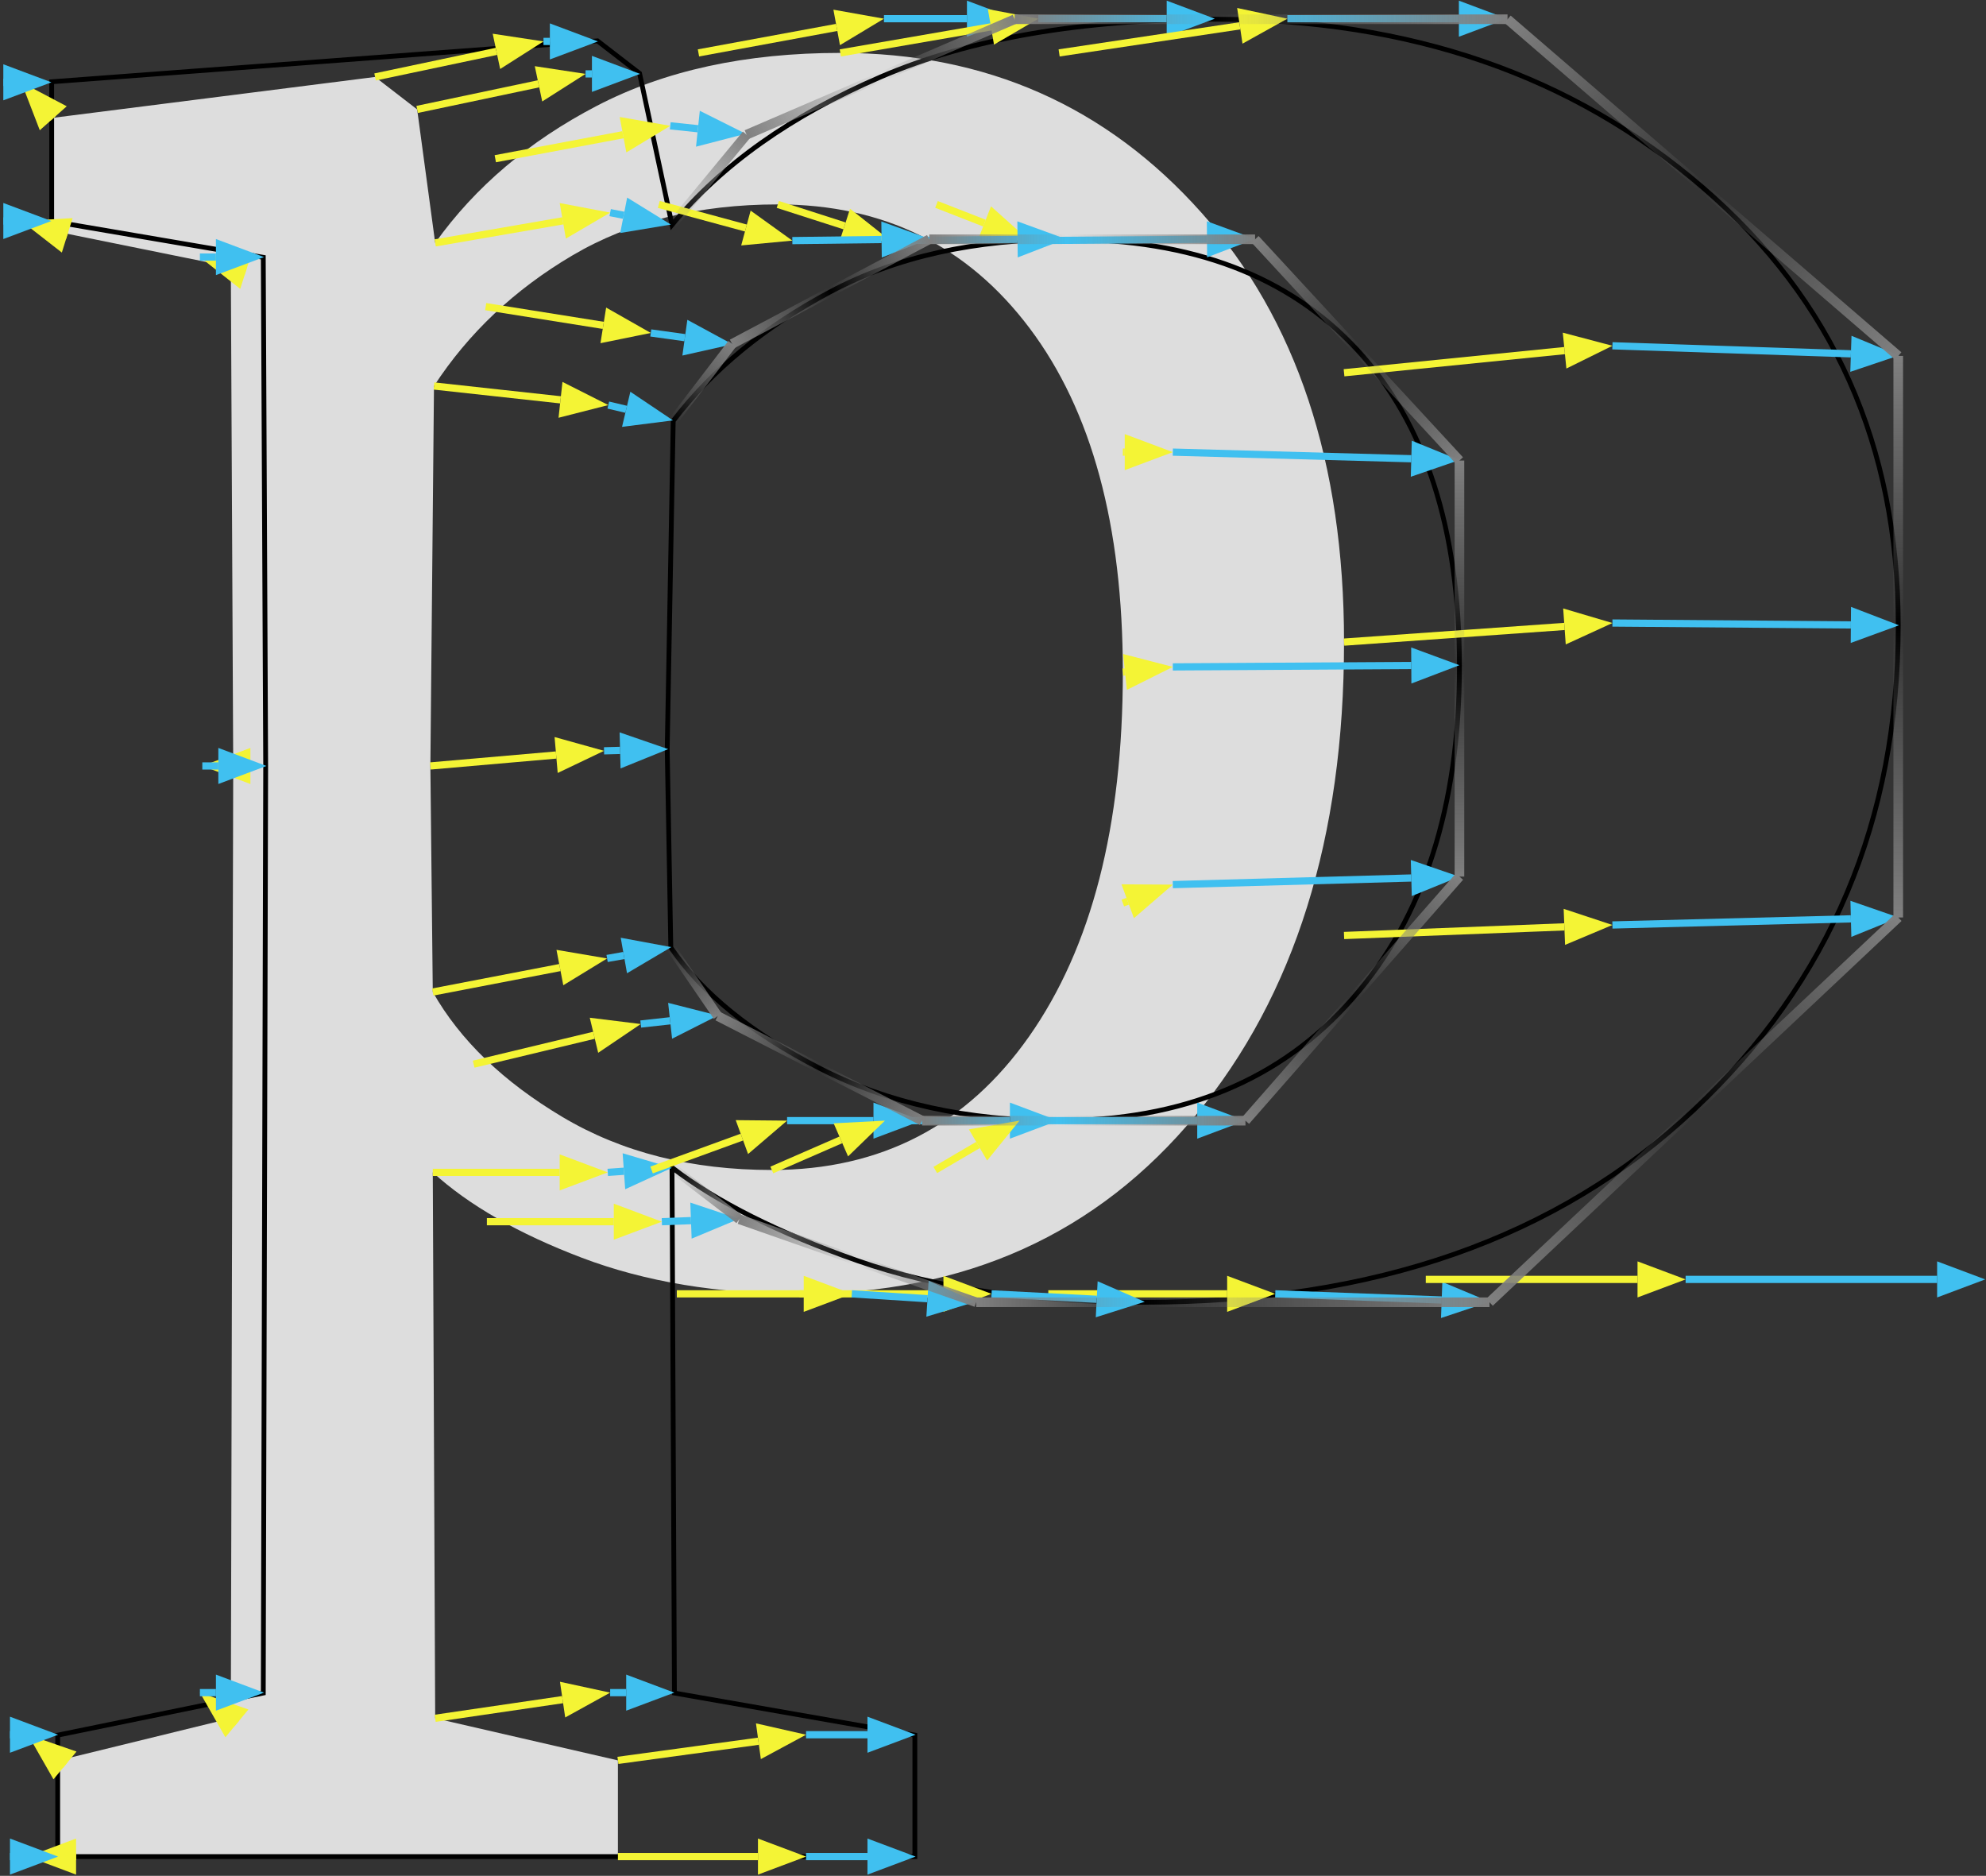 <svg width="413" height="390" viewBox="0 0 413 390" fill="none"
    xmlns="http://www.w3.org/2000/svg">
    <rect x="0" y="0" width="413" height="390" fill="#333333" stroke="none"/>
    <path d="M12.25 386V366L48 357.25L48.5 159.25L48 55.5L11 48V24.5L78 16L86.75 22.75L90.5 50.5C98.833 38.833 110.042 29.333 124.125 22C138.208 14.667 155.083 11 174.75 11C205.083 11 230.125 22.083 249.875 44.25C269.625 66.417 279.5 96.167 279.5 133.5C279.5 174.167 269.25 206.917 248.75 231.75C228.25 256.583 200.75 269 166.25 269C149.25 269 134.167 266.5 121 261.5C107.833 256.5 97.5 250.583 90 243.75L90.5 357.25L128.5 366V386H12.25ZM90 206.25C95.667 216.25 104.667 224.917 117 232.25C129.333 239.583 143.833 243.25 160.5 243.25C183.167 243.25 201 234 214 215.5C227 197 233.5 171.75 233.5 139.75C233.5 109.25 227.042 85.417 214.125 68.25C201.208 51.083 183.75 42.5 161.75 42.5C145.25 42.5 131 46.042 119 53.125C107 60.208 97.417 69.25 90.25 80.25L89.5 159.25L90 206.25Z" fill="#DDDDDD"/>
    <path d="M12 386V360.75L54.75 352L55.25 159.25L54.75 53.5L10.75 46V17L124.25 8.5L133 15.25L139.75 46.75C150.083 34.25 164.542 24 183.125 16C201.708 8 224.917 4 252.75 4C293.25 4 327.042 15.667 354.125 39C381.208 62.333 394.75 92.667 394.75 130C394.75 170.5 380.583 204.083 352.25 230.75C323.917 257.417 285.833 270.75 238 270.75C214.667 270.75 194.792 267.875 178.375 262.125C161.958 256.375 149.083 249.917 139.75 242.75L140.25 352L190.25 360.75V386H12ZM139.5 197C146 206.5 156.333 214.875 170.5 222.125C184.667 229.375 201.167 233 220 233C246 233 266.417 224.542 281.25 207.625C296.083 190.708 303.5 167.667 303.5 138.5C303.5 110 296.417 88.083 282.25 72.75C268.083 57.417 247.917 49.75 221.75 49.75C202.75 49.75 186.417 53.375 172.75 60.625C159.083 67.875 148.167 76.833 140 87.5L138.75 155.75L139.5 197Z" stroke="black"/>
    <path d="M12.25 386H15.821" stroke="#F4F435" stroke-width="1.5"/>
    <path d="M5.821 386L15.821 382.25V389.75L5.821 386Z" fill="#F4F435"/>
    <path d="M5.821 386H2.075" stroke="#40c0f0" stroke-width="1.5"/>
    <path d="M12.075 386L2.075 389.75V382.25L12.075 386Z" fill="#40c0f0"/>
    <path d="M12.25 366L13.516 367.051" stroke="#F4F435" stroke-width="1.5"/>
    <path d="M5.821 360.665L15.911 364.165L11.122 369.937L5.821 360.665Z" fill="#F4F435"/>
    <path d="M5.821 360.665H2.075" stroke="#40c0f0" stroke-width="1.5"/>
    <path d="M12.075 360.665L2.075 364.415V356.915L12.075 360.665Z" fill="#40c0f0"/>
    <path d="M48 357.25L49.266 358.301" stroke="#F4F435" stroke-width="1.5"/>
    <path d="M41.571 351.915L51.661 355.415L46.872 361.187L41.571 351.915Z" fill="#F4F435"/>
    <path d="M41.571 351.915H44.904" stroke="#40c0f0" stroke-width="1.5"/>
    <path d="M54.904 351.915L44.904 355.665V348.165L54.904 351.915Z" fill="#40c0f0"/>
    <path d="M48.5 159.25H52.071" stroke="#F4F435" stroke-width="1.5"/>
    <path d="M42.071 159.25L52.071 155.5V163L42.071 159.25Z" fill="#F4F435"/>
    <path d="M42.071 159.25H45.404" stroke="#40c0f0" stroke-width="1.5"/>
    <path d="M55.404 159.25L45.404 163V155.5L55.404 159.25Z" fill="#40c0f0"/>
    <path d="M48 55.5L51.097 56.489" stroke="#F4F435" stroke-width="1.5"/>
    <path d="M41.571 53.448L52.237 52.916L49.957 60.061L41.571 53.448Z" fill="#F4F435"/>
    <path d="M41.571 53.448H44.904" stroke="#40c0f0" stroke-width="1.5"/>
    <path d="M54.904 53.448L44.904 57.198V49.698L54.904 53.448Z" fill="#40c0f0"/>
    <path d="M11 48L13.979 48.931" stroke="#F4F435" stroke-width="1.5"/>
    <path d="M4.434 45.948L15.097 45.352L12.86 52.51L4.434 45.948Z" fill="#F4F435"/>
    <path d="M4.434 45.948H0.688" stroke="#40c0f0" stroke-width="1.5"/>
    <path d="M10.688 45.948L0.688 49.698V42.198L10.688 45.948Z" fill="#40c0f0"/>
    <path d="M11 24.5L11.078 24.587" stroke="#F4F435" stroke-width="1.5"/>
    <path d="M4.434 17.113L13.88 22.096L8.275 27.078L4.434 17.113Z" fill="#F4F435"/>
    <path d="M4.434 17.113H0.688" stroke="#40c0f0" stroke-width="1.5"/>
    <path d="M10.688 17.113L0.688 20.863V13.363L10.688 17.113Z" fill="#40c0f0"/>
    <path d="M78 16L103.235 10.677" stroke="#F4F435" stroke-width="1.5"/>
    <path d="M113.02 8.613L104.009 14.346L102.461 7.008L113.02 8.613Z" fill="#F4F435"/>
    <path d="M113.02 8.613H114.347" stroke="#40c0f0" stroke-width="1.5"/>
    <path d="M124.347 8.613L114.347 12.363V4.863L124.347 8.613Z" fill="#40c0f0"/>
    <path d="M86.75 22.75L111.985 17.427" stroke="#F4F435" stroke-width="1.5"/>
    <path d="M121.77 15.363L112.759 21.096L111.211 13.758L121.77 15.363Z" fill="#F4F435"/>
    <path d="M121.77 15.363H123.097" stroke="#40c0f0" stroke-width="1.5"/>
    <path d="M133.097 15.363L123.097 19.113V11.613L133.097 15.363Z" fill="#40c0f0"/>
    <path d="M90.5 50.5L117.034 45.911" stroke="#F4F435" stroke-width="1.5"/>
    <path d="M126.888 44.207L117.673 49.607L116.395 42.216L126.888 44.207Z" fill="#F4F435"/>
    <path d="M126.888 44.207L129.7 44.76" stroke="#40c0f0" stroke-width="1.5"/>
    <path d="M139.513 46.685L128.978 48.439L130.423 41.08L139.513 46.685Z" fill="#40c0f0"/>
    <path d="M103 33L129.56 28.008" stroke="#F4F435" stroke-width="1.5"/>
    <path d="M139.388 26.16L130.252 31.693L128.867 24.322L139.388 26.16Z" fill="#F4F435"/>
    <path d="M139.388 26.16L145.136 26.765" stroke="#40c0f0" stroke-width="1.5"/>
    <path d="M155.081 27.812L144.743 30.495L145.529 23.036L155.081 27.812Z" fill="#40c0f0"/>
    <path d="M145.25 11L173.992 5.7" stroke="#F4F435" stroke-width="1.5"/>
    <path d="M183.826 3.887L174.672 9.388L173.312 2.012L183.826 3.887Z" fill="#F4F435"/>
    <path d="M183.826 3.887H201.083" stroke="#40c0f0" stroke-width="1.5"/>
    <path d="M211.083 3.887L201.083 7.637V0.137L211.083 3.887Z" fill="#40c0f0"/>
    <path d="M174.75 11L206.071 5.589" stroke="#F4F435" stroke-width="1.5"/>
    <path d="M215.925 3.887L206.71 9.284L205.433 1.894L215.925 3.887Z" fill="#F4F435"/>
    <path d="M215.925 3.887H242.622" stroke="#40c0f0" stroke-width="1.5"/>
    <path d="M252.622 3.887L242.622 7.637V0.137L252.622 3.887Z" fill="#40c0f0"/>
    <path d="M220.25 11L257.828 5.369" stroke="#F4F435" stroke-width="1.5"/>
    <path d="M267.718 3.887L258.384 9.077L257.273 1.66L267.718 3.887Z" fill="#F4F435"/>
    <path d="M267.718 3.887H303.383" stroke="#40c0f0" stroke-width="1.5"/>
    <path d="M313.383 3.887L303.383 7.637V0.137L313.383 3.887Z" fill="#40c0f0"/>
    <path d="M279.5 77.5L325.363 72.891" stroke="#F4F435" stroke-width="1.5"/>
    <path d="M335.312 71.891L325.738 76.623L324.988 69.16L335.312 71.891Z" fill="#F4F435"/>
    <path d="M335.312 71.891L384.906 73.561" stroke="#40c0f0" stroke-width="1.5"/>
    <path d="M394.901 73.897L384.78 77.309L385.032 69.813L394.901 73.897Z" fill="#40c0f0"/>
    <path d="M279.5 133.5L325.338 130.242" stroke="#F4F435" stroke-width="1.5"/>
    <path d="M335.312 129.533L325.604 133.982L325.072 126.501L335.312 129.533Z" fill="#F4F435"/>
    <path d="M335.312 129.533L384.901 129.926" stroke="#40c0f0" stroke-width="1.5"/>
    <path d="M394.901 130.005L384.871 133.676L384.931 126.176L394.901 130.005Z" fill="#40c0f0"/>
    <path d="M279.5 194.5L325.32 192.703" stroke="#F4F435" stroke-width="1.5"/>
    <path d="M335.312 192.311L325.467 196.45L325.173 188.956L335.312 192.311Z" fill="#F4F435"/>
    <path d="M335.312 192.311L384.904 191.035" stroke="#40c0f0" stroke-width="1.5"/>
    <path d="M394.901 190.777L385 194.783L384.807 187.286L394.901 190.777Z" fill="#40c0f0"/>
    <path d="M218 269H255.194" stroke="#F4F435" stroke-width="1.5"/>
    <path d="M265.194 269L255.194 272.75V265.25L265.194 269Z" fill="#F4F435"/>
    <path d="M265.194 269L299.804 270.282" stroke="#40c0f0" stroke-width="1.5"/>
    <path d="M309.797 270.652L299.665 274.029L299.943 266.534L309.797 270.652Z" fill="#40c0f0"/>
    <path d="M166.25 269H196.194" stroke="#F4F435" stroke-width="1.5"/>
    <path d="M206.194 269L196.194 272.75V265.25L206.194 269Z" fill="#F4F435"/>
    <path d="M206.194 269L228.067 270.134" stroke="#40c0f0" stroke-width="1.5"/>
    <path d="M238.053 270.652L227.872 273.879L228.261 266.389L238.053 270.652Z" fill="#40c0f0"/>
    <path d="M140.75 269H167.138" stroke="#F4F435" stroke-width="1.5"/>
    <path d="M177.138 269L167.138 272.75V265.25L177.138 269Z" fill="#F4F435"/>
    <path d="M177.138 269L192.881 270.011" stroke="#40c0f0" stroke-width="1.5"/>
    <path d="M202.861 270.652L192.641 273.753L193.122 266.269L202.861 270.652Z" fill="#40c0f0"/>
    <path d="M101.25 254H127.638" stroke="#F4F435" stroke-width="1.5"/>
    <path d="M137.638 254L127.638 257.75V250.25L137.638 254Z" fill="#F4F435"/>
    <path d="M137.638 254L143.692 253.777" stroke="#40c0f0" stroke-width="1.5"/>
    <path d="M153.685 253.41L143.83 257.525L143.554 250.03L153.685 253.41Z" fill="#40c0f0"/>
    <path d="M90 243.75H116.388" stroke="#F4F435" stroke-width="1.5"/>
    <path d="M126.388 243.75L116.388 247.5V240L126.388 243.75Z" fill="#F4F435"/>
    <path d="M126.388 243.75L129.746 243.512" stroke="#40c0f0" stroke-width="1.5"/>
    <path d="M139.721 242.806L130.011 247.253L129.481 239.772L139.721 242.806Z" fill="#40c0f0"/>
    <path d="M90.5 357.25L116.993 353.366" stroke="#F4F435" stroke-width="1.5"/>
    <path d="M126.888 351.915L117.537 357.076L116.449 349.655L126.888 351.915Z" fill="#F4F435"/>
    <path d="M126.888 351.915H130.221" stroke="#40c0f0" stroke-width="1.5"/>
    <path d="M140.221 351.915L130.221 355.665V348.165L140.221 351.915Z" fill="#40c0f0"/>
    <path d="M128.5 366L157.715 362.016" stroke="#F4F435" stroke-width="1.5"/>
    <path d="M167.623 360.665L158.222 365.732L157.208 358.301L167.623 360.665Z" fill="#F4F435"/>
    <path d="M167.623 360.665H180.397" stroke="#40c0f0" stroke-width="1.5"/>
    <path d="M190.397 360.665L180.397 364.415V356.915L190.397 360.665Z" fill="#40c0f0"/>
    <path d="M128.5 386H157.624" stroke="#F4F435" stroke-width="1.5"/>
    <path d="M167.623 386L157.623 389.75V382.25L167.623 386Z" fill="#F4F435"/>
    <path d="M167.623 386H180.397" stroke="#40c0f0" stroke-width="1.5"/>
    <path d="M190.397 386L180.397 389.75V382.25L190.397 386Z" fill="#40c0f0"/>
    <path d="M90 206.25L116.431 201.163" stroke="#F4F435" stroke-width="1.5"/>
    <path d="M126.251 199.273L117.14 204.846L115.722 197.481L126.251 199.273Z" fill="#F4F435"/>
    <path d="M126.251 199.273L129.737 198.656" stroke="#40c0f0" stroke-width="1.5"/>
    <path d="M139.584 196.914L130.391 202.349L129.084 194.964L139.584 196.914Z" fill="#40c0f0"/>
    <path d="M98.5 221.25L123.523 215.241" stroke="#F4F435" stroke-width="1.5"/>
    <path d="M133.246 212.905L124.398 218.887L122.647 211.594L133.246 212.905Z" fill="#F4F435"/>
    <path d="M133.246 212.906L139.354 212.232" stroke="#40c0f0" stroke-width="1.5"/>
    <path d="M149.294 211.136L139.765 215.959L138.943 208.504L149.294 211.136Z" fill="#40c0f0"/>
    <path d="M135.5 243.25L154.283 236.411" stroke="#F4F435" stroke-width="1.5"/>
    <path d="M163.68 232.99L155.566 239.935L153 232.888L163.68 232.99Z" fill="#F4F435"/>
    <path d="M163.68 232.99H181.645" stroke="#40c0f0" stroke-width="1.5"/>
    <path d="M191.645 232.99L181.645 236.74V229.24L191.645 232.99Z" fill="#40c0f0"/>
    <path d="M160.5 243.25L174.862 236.987" stroke="#F4F435" stroke-width="1.5"/>
    <path d="M184.029 232.99L176.361 240.425L173.364 233.55L184.029 232.99Z" fill="#F4F435"/>
    <path d="M184.029 232.99H210.018" stroke="#40c0f0" stroke-width="1.5"/>
    <path d="M220.018 232.99L210.018 236.74V229.24L220.018 232.99Z" fill="#40c0f0"/>
    <path d="M194.5 243.25L203.382 238.046" stroke="#F4F435" stroke-width="1.5"/>
    <path d="M212.01 232.99L205.278 241.281L201.486 234.81L212.01 232.99Z" fill="#F4F435"/>
    <path d="M212.01 232.99H248.972" stroke="#40c0f0" stroke-width="1.5"/>
    <path d="M258.972 232.99L248.972 236.74V229.24L258.972 232.99Z" fill="#40c0f0"/>
    <path d="M233.5 187.75L234.513 187.377" stroke="#F4F435" stroke-width="1.5"/>
    <path d="M243.896 183.92L235.809 190.896L233.217 183.858L243.896 183.92Z" fill="#F4F435"/>
    <path d="M243.897 183.92L293.488 182.545" stroke="#40c0f0" stroke-width="1.5"/>
    <path d="M303.485 182.268L293.592 186.293L293.385 178.796L303.485 182.268Z" fill="#40c0f0"/>
    <path d="M233.5 139.75L233.951 139.702" stroke="#F4F435" stroke-width="1.5"/>
    <path d="M243.897 138.656L234.344 143.432L233.559 135.973L243.897 138.656Z" fill="#F4F435"/>
    <path d="M243.897 138.656L293.485 138.361" stroke="#40c0f0" stroke-width="1.5"/>
    <path d="M303.485 138.302L293.507 142.111L293.463 134.611L303.485 138.302Z" fill="#40c0f0"/>
    <path d="M233.5 94H233.897" stroke="#F4F435" stroke-width="1.5"/>
    <path d="M243.897 94L233.897 97.75V90.25L243.897 94Z" fill="#F4F435"/>
    <path d="M243.897 94L293.488 95.375" stroke="#40c0f0" stroke-width="1.5"/>
    <path d="M303.485 95.652L293.385 99.123L293.592 91.626L303.485 95.652Z" fill="#40c0f0"/>
    <path d="M194.75 42.5L204.722 46.39" stroke="#F4F435" stroke-width="1.5"/>
    <path d="M214.038 50.024L203.359 49.883L206.085 42.896L214.038 50.024Z" fill="#F4F435"/>
    <path d="M214.038 50.024L251.001 49.745" stroke="#40c0f0" stroke-width="1.5"/>
    <path d="M261.001 49.67L251.029 53.495L250.973 45.995L261.001 49.67Z" fill="#40c0f0"/>
    <path d="M161.75 42.5L175.622 46.962" stroke="#F4F435" stroke-width="1.5"/>
    <path d="M185.142 50.024L174.474 50.532L176.771 43.392L185.142 50.024Z" fill="#F4F435"/>
    <path d="M185.142 50.024L211.603 49.767" stroke="#40c0f0" stroke-width="1.5"/>
    <path d="M221.603 49.67L211.64 53.517L211.567 46.017L221.603 49.67Z" fill="#40c0f0"/>
    <path d="M137 42.5L155.118 47.409" stroke="#F4F435" stroke-width="1.5"/>
    <path d="M164.77 50.024L154.137 51.028L156.098 43.789L164.77 50.024Z" fill="#F4F435"/>
    <path d="M164.77 50.024L183.325 49.794" stroke="#40c0f0" stroke-width="1.5"/>
    <path d="M193.325 49.67L183.372 53.543L183.279 46.044L193.325 49.67Z" fill="#40c0f0"/>
    <path d="M101 63.75L125.46 67.648" stroke="#F4F435" stroke-width="1.5"/>
    <path d="M135.336 69.222L124.87 71.351L126.05 63.945L135.336 69.222Z" fill="#F4F435"/>
    <path d="M135.336 69.222L142.422 70.206" stroke="#40c0f0" stroke-width="1.5"/>
    <path d="M152.327 71.582L141.906 73.92L142.938 66.492L152.327 71.582Z" fill="#40c0f0"/>
    <path d="M90.25 80.25L116.56 83.129" stroke="#F4F435" stroke-width="1.5"/>
    <path d="M126.501 84.217L116.152 86.857L116.968 79.401L126.501 84.217Z" fill="#F4F435"/>
    <path d="M126.501 84.217L130.222 85.098" stroke="#40c0f0" stroke-width="1.5"/>
    <path d="M139.952 87.403L129.357 88.747L131.086 81.449L139.952 87.403Z" fill="#40c0f0"/>
    <path d="M89.5 159.25L115.652 156.972" stroke="#F4F435" stroke-width="1.5"/>
    <path d="M125.614 156.104L115.977 160.707L115.326 153.236L125.614 156.104Z" fill="#F4F435"/>
    <path d="M125.614 156.104L128.951 156.015" stroke="#40c0f0" stroke-width="1.5"/>
    <path d="M138.948 155.75L129.051 159.764L128.852 152.266L138.948 155.75Z" fill="#40c0f0"/>
    <path d="M296.5 266H340.534" stroke="#F4F435" stroke-width="1.5"/>
    <path d="M350.534 266L340.534 269.75V262.25L350.534 266Z" fill="#F4F435"/>
    <path d="M350.534 266H402.836" stroke="#40c0f0" stroke-width="1.5"/>
    <path d="M412.836 266L402.836 269.75V262.25L412.836 266Z" fill="#40c0f0"/>
    <path d="M138.979 46.113L154.479 27.363L156.021 28.637L140.521 47.387L138.979 46.113Z" fill="url(#paint0_linear_5_3)"/>
    <path d="M183.521 16.919L155.646 28.919L154.855 27.081L182.73 15.082L183.521 16.919Z" fill="url(#paint1_linear_5_3)"/>
    <path d="M182.73 15.082L210.605 3.081L211.395 4.918L183.52 16.919L182.73 15.082Z" fill="url(#paint2_linear_5_3)"/>
    <path d="M252.75 5H211V3H252.75V5Z" fill="url(#paint3_linear_5_3)"/>
    <path d="M252.75 3L313.5 3V5L252.75 5V3Z" fill="url(#paint4_linear_5_3)"/>
    <path d="M353.472 39.758L312.847 4.758L314.153 3.242L354.778 38.242L353.472 39.758Z" fill="url(#paint5_linear_5_3)"/>
    <path d="M354.778 38.242L395.403 73.242L394.097 74.758L353.472 39.758L354.778 38.242Z" fill="url(#paint6_linear_5_3)"/>
    <path d="M393.75 130V74H395.75V130H393.75Z" fill="url(#paint7_linear_5_3)"/>
    <path d="M395.75 130V190.75H393.75V130H395.75Z" fill="url(#paint8_linear_5_3)"/>
    <path d="M351.565 230.022L394.065 190.022L395.435 191.478L352.935 231.478L351.565 230.022Z" fill="url(#paint9_linear_5_3)"/>
    <path d="M352.935 231.478L310.435 271.478L309.065 270.022L351.565 230.022L352.935 231.478Z" fill="url(#paint10_linear_5_3)"/>
    <path d="M238 269.75H309.75V271.75H238V269.75Z" fill="url(#paint11_linear_5_3)"/>
    <path d="M238 271.75H203V269.75H238V271.75Z" fill="url(#paint12_linear_5_3)"/>
    <path d="M178.706 261.181L203.331 269.806L202.67 271.694L178.045 263.069L178.706 261.181Z" fill="url(#paint13_linear_5_3)"/>
    <path d="M178.045 263.069L153.42 254.444L154.081 252.556L178.706 261.181L178.045 263.069Z" fill="url(#paint14_linear_5_3)"/>
    <path d="M140.359 241.957L154.359 252.707L153.141 254.293L139.141 243.543L140.359 241.957Z" fill="url(#paint15_linear_5_3)"/>
    <path d="M140.325 196.435L150.075 210.685L148.425 211.815L138.675 197.565L140.325 196.435Z" fill="url(#paint16_linear_5_3)"/>
    <path d="M170.045 223.015L148.795 212.14L149.706 210.36L170.956 221.235L170.045 223.015Z" fill="url(#paint17_linear_5_3)"/>
    <path d="M170.956 221.235L192.206 232.11L191.295 233.89L170.045 223.015L170.956 221.235Z" fill="url(#paint18_linear_5_3)"/>
    <path d="M220 234H191.75V232H220V234Z" fill="url(#paint19_linear_5_3)"/>
    <path d="M220 232H259V234H220V232Z" fill="url(#paint20_linear_5_3)"/>
    <path d="M282.002 208.284L259.752 233.659L258.248 232.341L280.498 206.966L282.002 208.284Z" fill="url(#paint21_linear_5_3)"/>
    <path d="M280.498 206.966L302.748 181.591L304.252 182.909L282.002 208.284L280.498 206.966Z" fill="url(#paint22_linear_5_3)"/>
    <path d="M304.5 138.5V182.25H302.5V138.5H304.5Z" fill="url(#paint23_linear_5_3)"/>
    <path d="M302.5 138.5V95.75H304.5V138.5H302.5Z" fill="url(#paint24_linear_5_3)"/>
    <path d="M282.985 72.071L304.235 95.071L302.766 96.429L281.516 73.429L282.985 72.071Z" fill="url(#paint25_linear_5_3)"/>
    <path d="M281.516 73.429L260.266 50.429L261.735 49.071L282.985 72.071L281.516 73.429Z" fill="url(#paint26_linear_5_3)"/>
    <path d="M221.75 48.75L261 48.75V50.75L221.75 50.75V48.75Z" fill="url(#paint27_linear_5_3)"/>
    <path d="M221.75 50.75H193.25V48.75H221.75V50.75Z" fill="url(#paint28_linear_5_3)"/>
    <path d="M172.281 59.742L192.781 48.867L193.719 50.633L173.219 61.508L172.281 59.742Z" fill="url(#paint29_linear_5_3)"/>
    <path d="M173.219 61.508L152.719 72.383L151.781 70.617L172.281 59.742L173.219 61.508Z" fill="url(#paint30_linear_5_3)"/>
    <path d="M139.206 86.892L151.456 70.892L153.044 72.108L140.794 88.108L139.206 86.892Z" fill="url(#paint31_linear_5_3)"/>
    <defs>
        <linearGradient id="paint0_linear_5_3" x1="154.479" y1="27.363" x2="138.979" y2="46.113" gradientUnits="userSpaceOnUse">
            <stop stop-color="#808080"/>
            <stop offset="1" stop-color="#808080" stop-opacity="0"/>
        </linearGradient>
        <linearGradient id="paint1_linear_5_3" x1="155.646" y1="28.919" x2="183.521" y2="16.919" gradientUnits="userSpaceOnUse">
            <stop stop-color="#808080"/>
            <stop offset="1" stop-color="#808080" stop-opacity="0"/>
        </linearGradient>
        <linearGradient id="paint2_linear_5_3" x1="210.605" y1="3.081" x2="182.73" y2="15.082" gradientUnits="userSpaceOnUse">
            <stop stop-color="#808080"/>
            <stop offset="1" stop-color="#808080" stop-opacity="0"/>
        </linearGradient>
        <linearGradient id="paint3_linear_5_3" x1="211" y1="5" x2="252.75" y2="5" gradientUnits="userSpaceOnUse">
            <stop stop-color="#808080"/>
            <stop offset="1" stop-color="#808080" stop-opacity="0"/>
        </linearGradient>
        <linearGradient id="paint4_linear_5_3" x1="313.5" y1="3" x2="252.75" y2="3" gradientUnits="userSpaceOnUse">
            <stop stop-color="#808080"/>
            <stop offset="1" stop-color="#808080" stop-opacity="0"/>
        </linearGradient>
        <linearGradient id="paint5_linear_5_3" x1="312.847" y1="4.758" x2="353.472" y2="39.758" gradientUnits="userSpaceOnUse">
            <stop stop-color="#808080"/>
            <stop offset="1" stop-color="#808080" stop-opacity="0"/>
        </linearGradient>
        <linearGradient id="paint6_linear_5_3" x1="395.403" y1="73.242" x2="354.778" y2="38.242" gradientUnits="userSpaceOnUse">
            <stop stop-color="#808080"/>
            <stop offset="1" stop-color="#808080" stop-opacity="0"/>
        </linearGradient>
        <linearGradient id="paint7_linear_5_3" x1="393.75" y1="74" x2="393.75" y2="130" gradientUnits="userSpaceOnUse">
            <stop stop-color="#808080"/>
            <stop offset="1" stop-color="#808080" stop-opacity="0"/>
        </linearGradient>
        <linearGradient id="paint8_linear_5_3" x1="395.75" y1="190.75" x2="395.75" y2="130" gradientUnits="userSpaceOnUse">
            <stop stop-color="#808080"/>
            <stop offset="1" stop-color="#808080" stop-opacity="0"/>
        </linearGradient>
        <linearGradient id="paint9_linear_5_3" x1="394.065" y1="190.022" x2="351.565" y2="230.022" gradientUnits="userSpaceOnUse">
            <stop stop-color="#808080"/>
            <stop offset="1" stop-color="#808080" stop-opacity="0"/>
        </linearGradient>
        <linearGradient id="paint10_linear_5_3" x1="310.435" y1="271.478" x2="352.935" y2="231.478" gradientUnits="userSpaceOnUse">
            <stop stop-color="#808080"/>
            <stop offset="1" stop-color="#808080" stop-opacity="0"/>
        </linearGradient>
        <linearGradient id="paint11_linear_5_3" x1="309.75" y1="269.75" x2="238" y2="269.75" gradientUnits="userSpaceOnUse">
            <stop stop-color="#808080"/>
            <stop offset="1" stop-color="#808080" stop-opacity="0"/>
        </linearGradient>
        <linearGradient id="paint12_linear_5_3" x1="203" y1="271.75" x2="238" y2="271.75" gradientUnits="userSpaceOnUse">
            <stop stop-color="#808080"/>
            <stop offset="1" stop-color="#808080" stop-opacity="0"/>
        </linearGradient>
        <linearGradient id="paint13_linear_5_3" x1="203.331" y1="269.806" x2="178.706" y2="261.181" gradientUnits="userSpaceOnUse">
            <stop stop-color="#808080"/>
            <stop offset="1" stop-color="#808080" stop-opacity="0"/>
        </linearGradient>
        <linearGradient id="paint14_linear_5_3" x1="153.42" y1="254.444" x2="178.045" y2="263.069" gradientUnits="userSpaceOnUse">
            <stop stop-color="#808080"/>
            <stop offset="1" stop-color="#808080" stop-opacity="0"/>
        </linearGradient>
        <linearGradient id="paint15_linear_5_3" x1="154.359" y1="252.707" x2="140.359" y2="241.957" gradientUnits="userSpaceOnUse">
            <stop stop-color="#808080"/>
            <stop offset="1" stop-color="#808080" stop-opacity="0"/>
        </linearGradient>
        <linearGradient id="paint16_linear_5_3" x1="150.075" y1="210.685" x2="140.325" y2="196.435" gradientUnits="userSpaceOnUse">
            <stop stop-color="#808080"/>
            <stop offset="1" stop-color="#808080" stop-opacity="0"/>
        </linearGradient>
        <linearGradient id="paint17_linear_5_3" x1="148.795" y1="212.14" x2="170.045" y2="223.015" gradientUnits="userSpaceOnUse">
            <stop stop-color="#808080"/>
            <stop offset="1" stop-color="#808080" stop-opacity="0"/>
        </linearGradient>
        <linearGradient id="paint18_linear_5_3" x1="192.206" y1="232.11" x2="170.956" y2="221.235" gradientUnits="userSpaceOnUse">
            <stop stop-color="#808080"/>
            <stop offset="1" stop-color="#808080" stop-opacity="0"/>
        </linearGradient>
        <linearGradient id="paint19_linear_5_3" x1="191.75" y1="234" x2="220" y2="234" gradientUnits="userSpaceOnUse">
            <stop stop-color="#808080"/>
            <stop offset="1" stop-color="#808080" stop-opacity="0"/>
        </linearGradient>
        <linearGradient id="paint20_linear_5_3" x1="259" y1="232" x2="220" y2="232" gradientUnits="userSpaceOnUse">
            <stop stop-color="#808080"/>
            <stop offset="1" stop-color="#808080" stop-opacity="0"/>
        </linearGradient>
        <linearGradient id="paint21_linear_5_3" x1="259.752" y1="233.659" x2="282.002" y2="208.284" gradientUnits="userSpaceOnUse">
            <stop stop-color="#808080"/>
            <stop offset="1" stop-color="#808080" stop-opacity="0"/>
        </linearGradient>
        <linearGradient id="paint22_linear_5_3" x1="302.748" y1="181.591" x2="280.498" y2="206.966" gradientUnits="userSpaceOnUse">
            <stop stop-color="#808080"/>
            <stop offset="1" stop-color="#808080" stop-opacity="0"/>
        </linearGradient>
        <linearGradient id="paint23_linear_5_3" x1="304.5" y1="182.25" x2="304.5" y2="138.5" gradientUnits="userSpaceOnUse">
            <stop stop-color="#808080"/>
            <stop offset="1" stop-color="#808080" stop-opacity="0"/>
        </linearGradient>
        <linearGradient id="paint24_linear_5_3" x1="302.5" y1="95.75" x2="302.5" y2="138.5" gradientUnits="userSpaceOnUse">
            <stop stop-color="#808080"/>
            <stop offset="1" stop-color="#808080" stop-opacity="0"/>
        </linearGradient>
        <linearGradient id="paint25_linear_5_3" x1="304.235" y1="95.071" x2="282.985" y2="72.071" gradientUnits="userSpaceOnUse">
            <stop stop-color="#808080"/>
            <stop offset="1" stop-color="#808080" stop-opacity="0"/>
        </linearGradient>
        <linearGradient id="paint26_linear_5_3" x1="260.266" y1="50.429" x2="281.516" y2="73.429" gradientUnits="userSpaceOnUse">
            <stop stop-color="#808080"/>
            <stop offset="1" stop-color="#808080" stop-opacity="0"/>
        </linearGradient>
        <linearGradient id="paint27_linear_5_3" x1="261" y1="48.75" x2="221.75" y2="48.75" gradientUnits="userSpaceOnUse">
            <stop stop-color="#808080"/>
            <stop offset="1" stop-color="#808080" stop-opacity="0"/>
        </linearGradient>
        <linearGradient id="paint28_linear_5_3" x1="193.25" y1="50.75" x2="221.75" y2="50.75" gradientUnits="userSpaceOnUse">
            <stop stop-color="#808080"/>
            <stop offset="1" stop-color="#808080" stop-opacity="0"/>
        </linearGradient>
        <linearGradient id="paint29_linear_5_3" x1="192.781" y1="48.867" x2="172.281" y2="59.742" gradientUnits="userSpaceOnUse">
            <stop stop-color="#808080"/>
            <stop offset="1" stop-color="#808080" stop-opacity="0"/>
        </linearGradient>
        <linearGradient id="paint30_linear_5_3" x1="152.719" y1="72.383" x2="173.219" y2="61.508" gradientUnits="userSpaceOnUse">
            <stop stop-color="#808080"/>
            <stop offset="1" stop-color="#808080" stop-opacity="0"/>
        </linearGradient>
        <linearGradient id="paint31_linear_5_3" x1="151.456" y1="70.892" x2="139.206" y2="86.892" gradientUnits="userSpaceOnUse">
            <stop stop-color="#808080"/>
            <stop offset="1" stop-color="#808080" stop-opacity="0"/>
        </linearGradient>
    </defs>
</svg>
